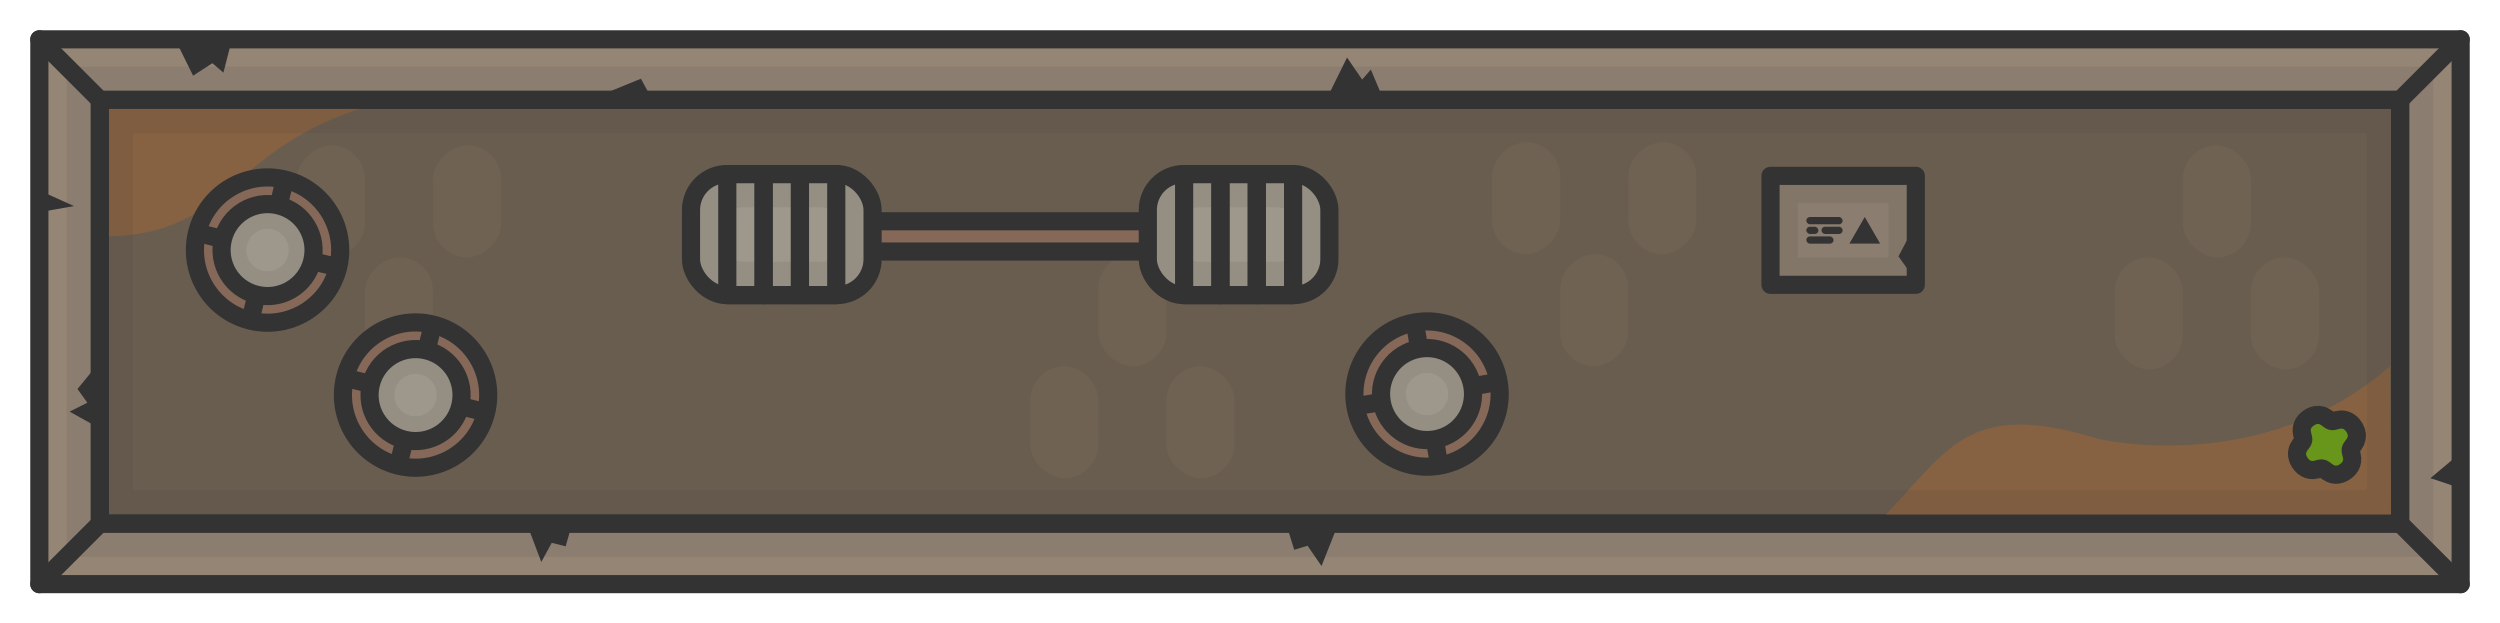 <?xml version="1.0" encoding="UTF-8" standalone="no"?>
<!-- Created with Inkscape (http://www.inkscape.org/) -->

<svg
   width="2065mm"
   height="515mm"
   viewBox="0 0 2065 515"
   version="1.1"
   id="svg8079"
   sodipodi:docname="industrialbuilding6.svg"
   inkscape:version="1.3 (0e150ed, 2023-07-21)"
   xmlns:inkscape="http://www.inkscape.org/namespaces/inkscape"
   xmlns:sodipodi="http://sodipodi.sourceforge.net/DTD/sodipodi-0.dtd"
   xmlns:xlink="http://www.w3.org/1999/xlink"
   xmlns="http://www.w3.org/2000/svg"
   xmlns:svg="http://www.w3.org/2000/svg">
  <sodipodi:namedview
     id="namedview8081"
     pagecolor="#ffffff"
     bordercolor="#666666"
     borderopacity="1.0"
     inkscape:pageshadow="2"
     inkscape:pageopacity="0.0"
     inkscape:pagecheckerboard="0"
     inkscape:document-units="mm"
     showgrid="false"
     inkscape:zoom="0.041586606"
     inkscape:cx="4833.2869"
     inkscape:cy="1683.2343"
     inkscape:window-width="1440"
     inkscape:window-height="765"
     inkscape:window-x="0"
     inkscape:window-y="25"
     inkscape:window-maximized="1"
     inkscape:current-layer="layer1"
     inkscape:showpageshadow="2"
     inkscape:deskcolor="#d1d1d1"
     showguides="false" />
  <defs
     id="defs8076">
    <clipPath
       clipPathUnits="userSpaceOnUse"
       id="clipath_lpe_path-effect7-2">
      <circle
         style="display:none;fill:#333333;fill-opacity:0.15;stroke:#333333;stroke-width:0;stroke-linecap:butt;stroke-linejoin:bevel;stroke-dasharray:none;stroke-opacity:1"
         id="circle1"
         cx="1043.575"
         cy="447.43"
         r="17.5" />
    </clipPath>
    <inkscape:path-effect
       effect="powerclip"
       id="path-effect7-2"
       is_visible="true"
       lpeversion="1"
       inverse="true"
       flatten="false"
       hide_clip="false"
       message="Use fill-rule evenodd on &lt;b&gt;fill and stroke&lt;/b&gt; dialogue if no flatten result after convert clip to paths." />
    <clipPath
       clipPathUnits="userSpaceOnUse"
       id="clipPath39">
      <use
         x="0"
         y="0"
         xlink:href="#g38"
         id="use39" />
    </clipPath>
    <clipPath
       clipPathUnits="userSpaceOnUse"
       id="clipPath40">
      <rect
         style="fill:#333333;fill-opacity:1;stroke:#333333;stroke-width:0;stroke-linecap:round;stroke-linejoin:miter;stroke-dasharray:none;stroke-opacity:0.1"
         id="rect40"
         width="269.678"
         height="352.68"
         x="1152.92"
         y="-42.146" />
    </clipPath>
    <clipPath
       clipPathUnits="userSpaceOnUse"
       id="clipPath40-1">
      <rect
         style="fill:#333333;fill-opacity:1;stroke:#333333;stroke-width:0;stroke-linecap:round;stroke-linejoin:miter;stroke-dasharray:none;stroke-opacity:0.1"
         id="rect40-7"
         width="269.678"
         height="352.68"
         x="1152.92"
         y="-42.146" />
    </clipPath>
    <clipPath
       clipPathUnits="userSpaceOnUse"
       id="clipPath43">
      <path
         style="fill:#876242;fill-opacity:1;stroke:#333333;stroke-width:0;stroke-linecap:round;stroke-linejoin:miter;stroke-dasharray:none;stroke-opacity:1"
         d="M 1673.452,-28.31 C 1567.296,64.19 1432.296,31.7 1432.296,31.7 1321.28,-2.444 1308.343,42.874 1249.627,101.722 h 424.578 z"
         id="path44"
         sodipodi:nodetypes="ccccc" />
    </clipPath>
    <clipPath
       clipPathUnits="userSpaceOnUse"
       id="clipPath48">
      <path
         id="path48"
         style="fill:#958575;stroke:#333333;stroke-width:15;stroke-linecap:round"
         d="m -609.243,-961.129 h 26.428 c 14.839,0 26.786,11.946 26.786,26.786 v 146.428 c 0,14.839 -11.946,26.786 -26.786,26.786 h -26.428 c -14.839,0 -26.786,-11.947 -26.786,-26.786 v -146.428 c 0,-14.839 11.947,-26.786 26.786,-26.786 z m -80,0 h 26.428 c 14.839,0 26.786,11.946 26.786,26.786 v 146.428 c 0,14.839 -11.946,26.786 -26.786,26.786 h -26.428 c -14.839,0 -26.786,-11.947 -26.786,-26.786 v -146.428 c 0,-14.839 11.947,-26.786 26.786,-26.786 z m -80,0 h 26.428 c 14.839,0 26.786,11.946 26.786,26.786 v 146.428 c 0,14.839 -11.947,26.786 -26.786,26.786 h -26.428 c -14.839,0 -26.786,-11.947 -26.786,-26.786 v -146.428 c 0,-14.839 11.947,-26.786 26.786,-26.786 z" />
    </clipPath>
    <clipPath
       clipPathUnits="userSpaceOnUse"
       id="clipPath48-7">
      <path
         id="path48-4"
         style="fill:#958575;stroke:#333333;stroke-width:15;stroke-linecap:round"
         d="m -609.243,-961.129 h 26.428 c 14.839,0 26.786,11.946 26.786,26.786 v 146.428 c 0,14.839 -11.946,26.786 -26.786,26.786 h -26.428 c -14.839,0 -26.786,-11.947 -26.786,-26.786 v -146.428 c 0,-14.839 11.947,-26.786 26.786,-26.786 z m -80,0 h 26.428 c 14.839,0 26.786,11.946 26.786,26.786 v 146.428 c 0,14.839 -11.946,26.786 -26.786,26.786 h -26.428 c -14.839,0 -26.786,-11.947 -26.786,-26.786 v -146.428 c 0,-14.839 11.947,-26.786 26.786,-26.786 z m -80,0 h 26.428 c 14.839,0 26.786,11.946 26.786,26.786 v 146.428 c 0,14.839 -11.947,26.786 -26.786,26.786 h -26.428 c -14.839,0 -26.786,-11.947 -26.786,-26.786 v -146.428 c 0,-14.839 11.947,-26.786 26.786,-26.786 z" />
    </clipPath>
    <clipPath
       clipPathUnits="userSpaceOnUse"
       id="clipPath40-1-7">
      <rect
         style="fill:#333333;fill-opacity:1;stroke:#333333;stroke-width:0;stroke-linecap:round;stroke-linejoin:miter;stroke-dasharray:none;stroke-opacity:0.1"
         id="rect40-7-1"
         width="269.678"
         height="352.68"
         x="1152.92"
         y="-42.146" />
    </clipPath>
    <clipPath
       clipPathUnits="userSpaceOnUse"
       id="clipPath40-8">
      <rect
         style="fill:#333333;fill-opacity:1;stroke:#333333;stroke-width:0;stroke-linecap:round;stroke-linejoin:miter;stroke-dasharray:none;stroke-opacity:0.1"
         id="rect40-78"
         width="269.678"
         height="352.68"
         x="1152.92"
         y="-42.146" />
    </clipPath>
    <clipPath
       clipPathUnits="userSpaceOnUse"
       id="clipPath40-1-1">
      <rect
         style="fill:#333333;fill-opacity:1;stroke:#333333;stroke-width:0;stroke-linecap:round;stroke-linejoin:miter;stroke-dasharray:none;stroke-opacity:0.1"
         id="rect40-7-6"
         width="269.678"
         height="352.68"
         x="1152.92"
         y="-42.146" />
    </clipPath>
    <clipPath
       clipPathUnits="userSpaceOnUse"
       id="clipPath40-12">
      <rect
         style="fill:#333333;fill-opacity:1;stroke:#333333;stroke-width:0;stroke-linecap:round;stroke-linejoin:miter;stroke-dasharray:none;stroke-opacity:0.1"
         id="rect40-0"
         width="269.678"
         height="352.68"
         x="1152.92"
         y="-42.146" />
    </clipPath>
    <clipPath
       clipPathUnits="userSpaceOnUse"
       id="clipPath40-1-1-3">
      <rect
         style="fill:#333333;fill-opacity:1;stroke:#333333;stroke-width:0;stroke-linecap:round;stroke-linejoin:miter;stroke-dasharray:none;stroke-opacity:0.1"
         id="rect40-7-6-2"
         width="269.678"
         height="352.68"
         x="1152.92"
         y="-42.146" />
    </clipPath>
    <clipPath
       clipPathUnits="userSpaceOnUse"
       id="clipPath40-12-5">
      <rect
         style="fill:#333333;fill-opacity:1;stroke:#333333;stroke-width:0;stroke-linecap:round;stroke-linejoin:miter;stroke-dasharray:none;stroke-opacity:0.1"
         id="rect40-0-6"
         width="269.678"
         height="352.68"
         x="1152.92"
         y="-42.146" />
    </clipPath>
    <clipPath
       clipPathUnits="userSpaceOnUse"
       id="clipPath2-7-5">
      <rect
         style="fill:#958575;fill-opacity:1;stroke:#333333;stroke-width:15;stroke-linecap:round;stroke-linejoin:round"
         id="rect2-3-9"
         width="120"
         height="90"
         x="-309.765"
         y="160"
         ry="0" />
    </clipPath>
  </defs>
  <g
     inkscape:label="Layer 1"
     inkscape:groupmode="layer"
     id="layer1">
    <rect
       style="fill:#958575;fill-opacity:1;stroke:#333333;stroke-width:15;stroke-linecap:round;stroke-linejoin:round;stroke-dasharray:none;stroke-opacity:1"
       id="rect3"
       width="2000"
       height="450"
       x="32.5"
       y="32.5" />
    <rect
       style="fill:#695d4f;fill-opacity:1;stroke:#333333;stroke-width:15;stroke-linecap:round;stroke-linejoin:round;stroke-dasharray:none;stroke-opacity:1"
       id="rect3-3"
       width="1900"
       height="350"
       x="82.5"
       y="82.5" />
    <path
       style="fill:#695d4f;fill-opacity:1;stroke:#333333;stroke-width:15;stroke-linecap:round;stroke-linejoin:round;stroke-dasharray:none;stroke-opacity:1"
       d="m 32.5,32.5 50,50"
       id="path12" />
    <path
       style="fill:#695d4f;fill-opacity:1;stroke:#333333;stroke-width:15;stroke-linecap:round;stroke-linejoin:round;stroke-dasharray:none;stroke-opacity:1"
       d="m 1982.5,432.5 50,50"
       id="path27" />
    <path
       style="fill:#695d4f;fill-opacity:1;stroke:#333333;stroke-width:15;stroke-linecap:round;stroke-linejoin:round;stroke-dasharray:none;stroke-opacity:1"
       d="m 1982.5,82.5 50,-50"
       id="path28" />
    <path
       style="fill:#695d4f;fill-opacity:1;stroke:#333333;stroke-width:15;stroke-linecap:round;stroke-linejoin:round;stroke-dasharray:none;stroke-opacity:1"
       d="m 32.5,482.5 50,-50"
       id="path29" />
    <g
       id="g1750-0-51"
       transform="matrix(5,0,0,5.022,-81.389,-19.127)"
       style="fill:#6f6253;fill-opacity:1">
      <rect
         style="fill:#6f6253;fill-opacity:1;fill-rule:evenodd;stroke:#333333;stroke-width:0;stroke-linecap:round;stroke-linejoin:round;stroke-miterlimit:4;stroke-dasharray:none;stroke-dashoffset:188.976;stroke-opacity:1"
         id="rect3130-1-8"
         width="18.419"
         height="11.245"
         x="27.71"
         y="-99.071"
         ry="5.623"
         transform="rotate(90)" />
      <rect
         style="fill:#6f6253;fill-opacity:1;fill-rule:evenodd;stroke:#333333;stroke-width:0;stroke-linecap:round;stroke-linejoin:round;stroke-miterlimit:4;stroke-dasharray:none;stroke-dashoffset:188.976;stroke-opacity:1"
         id="rect3130-7-5-45"
         width="18.419"
         height="11.245"
         x="46.129"
         y="-87.825"
         ry="5.623"
         transform="rotate(90)" />
      <rect
         style="fill:#6f6253;fill-opacity:1;fill-rule:evenodd;stroke:#333333;stroke-width:0;stroke-linecap:round;stroke-linejoin:round;stroke-miterlimit:4;stroke-dasharray:none;stroke-dashoffset:188.976;stroke-opacity:1"
         id="rect3130-5-6-8"
         width="18.419"
         height="11.245"
         x="27.71"
         y="-76.58"
         ry="5.623"
         transform="rotate(90)" />
    </g>
    <g
       id="g1750-0-9"
       transform="matrix(5,0,0,-5.022,524.363,534.128)"
       style="fill:#6f6253;fill-opacity:1">
      <rect
         style="fill:#6f6253;fill-opacity:1;fill-rule:evenodd;stroke:#333333;stroke-width:0;stroke-linecap:round;stroke-linejoin:round;stroke-miterlimit:4;stroke-dasharray:none;stroke-dashoffset:188.976;stroke-opacity:1"
         id="rect3130-1-0"
         width="18.419"
         height="11.245"
         x="27.71"
         y="-99.071"
         ry="5.623"
         transform="rotate(90)" />
      <rect
         style="fill:#6f6253;fill-opacity:1;fill-rule:evenodd;stroke:#333333;stroke-width:0;stroke-linecap:round;stroke-linejoin:round;stroke-miterlimit:4;stroke-dasharray:none;stroke-dashoffset:188.976;stroke-opacity:1"
         id="rect3130-7-5-0"
         width="18.419"
         height="11.245"
         x="46.129"
         y="-87.825"
         ry="5.623"
         transform="rotate(90)" />
      <rect
         style="fill:#6f6253;fill-opacity:1;fill-rule:evenodd;stroke:#333333;stroke-width:0;stroke-linecap:round;stroke-linejoin:round;stroke-miterlimit:4;stroke-dasharray:none;stroke-dashoffset:188.976;stroke-opacity:1"
         id="rect3130-5-6-3"
         width="18.419"
         height="11.245"
         x="27.71"
         y="-76.58"
         ry="5.623"
         transform="rotate(90)" />
    </g>
    <g
       id="g1750-0-9-2"
       transform="matrix(5,0,0,-5.022,1420.106,444.281)"
       style="fill:#6f6253;fill-opacity:1">
      <rect
         style="fill:#6f6253;fill-opacity:1;fill-rule:evenodd;stroke:#333333;stroke-width:0;stroke-linecap:round;stroke-linejoin:round;stroke-miterlimit:4;stroke-dasharray:none;stroke-dashoffset:188.976;stroke-opacity:1"
         id="rect3130-1-0-7"
         width="18.419"
         height="11.245"
         x="27.71"
         y="-99.071"
         ry="5.623"
         transform="rotate(90)" />
      <rect
         style="fill:#6f6253;fill-opacity:1;fill-rule:evenodd;stroke:#333333;stroke-width:0;stroke-linecap:round;stroke-linejoin:round;stroke-miterlimit:4;stroke-dasharray:none;stroke-dashoffset:188.976;stroke-opacity:1"
         id="rect3130-7-5-0-0"
         width="18.419"
         height="11.245"
         x="46.129"
         y="-87.825"
         ry="5.623"
         transform="rotate(90)" />
      <rect
         style="fill:#6f6253;fill-opacity:1;fill-rule:evenodd;stroke:#333333;stroke-width:0;stroke-linecap:round;stroke-linejoin:round;stroke-miterlimit:4;stroke-dasharray:none;stroke-dashoffset:188.976;stroke-opacity:1"
         id="rect3130-5-6-3-3"
         width="18.419"
         height="11.245"
         x="27.71"
         y="-76.58"
         ry="5.623"
         transform="rotate(90)" />
    </g>
    <g
       id="g1750-0-9-9"
       transform="matrix(5,0,0,5.022,905.822,-21.693)"
       style="fill:#6f6253;fill-opacity:1">
      <rect
         style="fill:#6f6253;fill-opacity:1;fill-rule:evenodd;stroke:#333333;stroke-width:0;stroke-linecap:round;stroke-linejoin:round;stroke-miterlimit:4;stroke-dasharray:none;stroke-dashoffset:188.976;stroke-opacity:1"
         id="rect3130-1-0-9"
         width="18.419"
         height="11.245"
         x="27.71"
         y="-99.071"
         ry="5.623"
         transform="rotate(90)" />
      <rect
         style="fill:#6f6253;fill-opacity:1;fill-rule:evenodd;stroke:#333333;stroke-width:0;stroke-linecap:round;stroke-linejoin:round;stroke-miterlimit:4;stroke-dasharray:none;stroke-dashoffset:188.976;stroke-opacity:1"
         id="rect3130-7-5-0-9"
         width="18.419"
         height="11.245"
         x="46.129"
         y="-87.825"
         ry="5.623"
         transform="rotate(90)" />
      <rect
         style="fill:#6f6253;fill-opacity:1;fill-rule:evenodd;stroke:#333333;stroke-width:0;stroke-linecap:round;stroke-linejoin:round;stroke-miterlimit:4;stroke-dasharray:none;stroke-dashoffset:188.976;stroke-opacity:1"
         id="rect3130-5-6-3-1"
         width="18.419"
         height="11.245"
         x="27.71"
         y="-76.58"
         ry="5.623"
         transform="rotate(90)" />
    </g>
    <path
       style="fill:#333333;fill-opacity:1;stroke:#b0aaa1;stroke-width:0;stroke-linejoin:round;stroke-dasharray:none;stroke-opacity:1"
       d="m 147.135,37.502 12.371,25 15.92,-10.305 9.125,7.805 5.754,-22.5 z"
       id="path23-7"
       sodipodi:nodetypes="cccccc" />
    <path
       style="fill:#333333;fill-opacity:1;stroke:#333333;stroke-width:0;stroke-linecap:round;stroke-linejoin:miter;stroke-dasharray:none;stroke-opacity:0.1"
       d="M 32.5,157.312 61.112,170.222 32.5,175.254 Z"
       id="path31" />
    <path
       style="fill:#333333;fill-opacity:1;stroke:#333333;stroke-width:0;stroke-linecap:round;stroke-linejoin:miter;stroke-dasharray:none;stroke-opacity:0.1"
       d="m 82.5,298.766 -18.511,22.537 8.152,11.324 -14.64,7.376 25,13.906 z"
       id="path32" />
    <path
       style="fill:#333333;fill-opacity:1;stroke:#333333;stroke-width:0;stroke-linecap:round;stroke-linejoin:miter;stroke-dasharray:none;stroke-opacity:0.1"
       d="m 435.124,432.5 11.988,31.694 8.631,-15.824 11.508,2.877 5.275,-18.748 z"
       id="path33" />
    <path
       style="fill:#333333;fill-opacity:1;stroke:#333333;stroke-width:0;stroke-linecap:round;stroke-linejoin:miter;stroke-dasharray:none;stroke-opacity:0.1"
       d="m 1105.469,432.5 -13.906,35.051 -11.508,-16.783 -11.029,3.357 -6.713,-21.625 z"
       id="path34" />
    <path
       style="fill:#333333;fill-opacity:1;stroke:#333333;stroke-width:0;stroke-linecap:round;stroke-linejoin:miter;stroke-dasharray:none;stroke-opacity:0.1"
       d="m 2032.5,403.297 -25,-8.33 25,-20.919 z"
       id="path35" />
    <path
       style="fill:#333333;fill-opacity:1;stroke:#333333;stroke-width:0;stroke-linecap:round;stroke-linejoin:miter;stroke-dasharray:none;stroke-opacity:0.1"
       d="m 1142.87,82.5 -10.549,-25 -7.192,8.227 L 1112.661,47.506 1095.399,82.5 Z"
       id="path36" />
    <path
       style="fill:#333333;fill-opacity:1;stroke:#333333;stroke-width:0;stroke-linecap:round;stroke-linejoin:miter;stroke-dasharray:none;stroke-opacity:0.1"
       d="M 486.674,82.5 529.395,65.003 538.889,82.5 Z"
       id="path37" />
    <path
       style="fill:#876242;fill-opacity:1;stroke:#333333;stroke-width:0;stroke-linecap:round;stroke-linejoin:miter;stroke-dasharray:none;stroke-opacity:1"
       d="m 1974.246,302.467 c -106.156,92.5 -241.156,60.011 -241.156,60.011 -111.016,-34.144 -123.953,11.174 -182.669,70.022 h 424.578 z"
       id="path41"
       sodipodi:nodetypes="ccccc" />
    <path
       style="fill:#876242;fill-opacity:1;stroke:#333333;stroke-width:0;stroke-linecap:round;stroke-linejoin:miter;stroke-dasharray:none;stroke-opacity:1"
       d="m 83.181,195.379 c 117.91,0 100.451,-84.015 252.487,-115.723 l -252.036,1e-5 z"
       id="path42-1"
       sodipodi:nodetypes="cccc" />
    <rect
       style="fill:none;fill-opacity:1;stroke:#333333;stroke-width:55;stroke-linecap:round;stroke-linejoin:miter;stroke-dasharray:none;stroke-opacity:0.1"
       id="rect3-3-5"
       width="1900"
       height="350"
       x="82.5"
       y="82.5" />
    <rect
       style="fill:none;fill-opacity:1;stroke:#333333;stroke-width:15;stroke-linecap:round;stroke-linejoin:round;stroke-dasharray:none;stroke-opacity:1"
       id="rect3-3-0"
       width="1900"
       height="350"
       x="82.5"
       y="82.5" />
    <g
       id="g37-7"
       transform="rotate(68.489,40.477,-469.524)">
      <circle
         style="fill:#856858;fill-opacity:1;stroke:#333333;stroke-width:15;stroke-linejoin:round;stroke-dasharray:none;stroke-opacity:1"
         id="path14-4-9-9"
         cx="462.288"
         cy="-890.426"
         r="60"
         transform="rotate(35.312)" />
      <path
         style="fill:none;fill-opacity:1;stroke:#333333;stroke-width:15;stroke-linejoin:round;stroke-dasharray:none;stroke-opacity:1"
         d="m 926.61,-508.345 -69.364,97.922"
         id="path15-8-4-5" />
      <path
         style="fill:none;fill-opacity:1;stroke:#333333;stroke-width:15;stroke-linejoin:round;stroke-dasharray:none;stroke-opacity:1"
         d="m 940.889,-424.702 -97.922,-69.364"
         id="path15-7-5-4-5" />
      <circle
         style="fill:#9e988c;fill-opacity:1;stroke:#333333;stroke-width:15;stroke-linejoin:round;stroke-dasharray:none;stroke-opacity:1"
         id="path14-8-1-0-8"
         cx="462.288"
         cy="-890.426"
         r="38"
         transform="rotate(35.312)" />
      <circle
         style="fill:none;fill-opacity:1;stroke:#333333;stroke-width:15;stroke-linejoin:round;stroke-dasharray:none;stroke-opacity:0.1"
         id="path14-8-0-4-4-5"
         cx="462.288"
         cy="-890.426"
         r="25"
         transform="rotate(35.312)" />
    </g>
    <g
       id="g37-7-1"
       transform="rotate(44.963,87.023,279.573)">
      <circle
         style="fill:#856858;fill-opacity:1;stroke:#333333;stroke-width:15;stroke-linejoin:round;stroke-dasharray:none;stroke-opacity:1"
         id="path14-4-9-9-3"
         cx="462.288"
         cy="-890.426"
         r="60"
         transform="rotate(35.312)" />
      <path
         style="fill:none;fill-opacity:1;stroke:#333333;stroke-width:15;stroke-linejoin:round;stroke-dasharray:none;stroke-opacity:1"
         d="m 926.61,-508.345 -69.364,97.922"
         id="path15-8-4-5-84" />
      <path
         style="fill:none;fill-opacity:1;stroke:#333333;stroke-width:15;stroke-linejoin:round;stroke-dasharray:none;stroke-opacity:1"
         d="m 940.889,-424.702 -97.922,-69.364"
         id="path15-7-5-4-5-8" />
      <circle
         style="fill:#9e988c;fill-opacity:1;stroke:#333333;stroke-width:15;stroke-linejoin:round;stroke-dasharray:none;stroke-opacity:1"
         id="path14-8-1-0-8-0"
         cx="462.288"
         cy="-890.426"
         r="38"
         transform="rotate(35.312)" />
      <circle
         style="fill:none;fill-opacity:1;stroke:#333333;stroke-width:15;stroke-linejoin:round;stroke-dasharray:none;stroke-opacity:0.1"
         id="path14-8-0-4-4-5-4"
         cx="462.288"
         cy="-890.426"
         r="25"
         transform="rotate(35.312)" />
    </g>
    <g
       id="g46"
       transform="translate(-386.744,626.266)">
      <g
         id="g40"
         transform="matrix(1.427,0,0,1,-286.404,0)">
        <g
           id="g39-8"
           clip-path="url(#clipPath40-1)"
           transform="translate(-212.807,-458.766)"
           style="stroke:#333333;stroke-width:30;stroke-dasharray:none;stroke-opacity:1">
          <g
             inkscape:label="Clip"
             id="g38-8"
             style="stroke:#333333;stroke-width:30;stroke-dasharray:none;stroke-opacity:1">
            <path
               id="path13-7-7"
               style="color:#000000;fill:#856858;fill-opacity:1;stroke:#333333;stroke-width:30;stroke-linejoin:round;stroke-dasharray:none;stroke-opacity:1"
               d="m 1121.352,22.754 c -22.073,0 -40,17.927 -40,40 v 150 c 0,13.625 6.843,25.655 17.262,32.879 v -13.236 c -4.525,-5.246 -7.263,-12.087 -7.263,-19.643 V 62.754 c 0,-16.706 13.294,-30 30,-30 h 340.832 c 8.059,0 15.305,3.115 20.667,8.193 h 12.83 c -7.142,-10.94 -19.472,-18.193 -33.497,-18.193 z" />
          </g>
        </g>
        <g
           id="g39"
           clip-path="url(#clipPath40)"
           transform="translate(-212.807,-458.767)">
          <g
             inkscape:label="Clip"
             id="g38">
            <path
               id="path13-7"
               style="color:#000000;fill:#856858;fill-opacity:1;stroke-linejoin:round;-inkscape-stroke:none"
               d="m 1121.352,22.754 c -22.073,0 -40,17.927 -40,40 v 150 c 0,13.625 6.843,25.655 17.262,32.879 v -13.236 c -4.525,-5.246 -7.263,-12.087 -7.263,-19.643 V 62.754 c 0,-16.706 13.294,-30 30,-30 h 340.832 c 8.059,0 15.305,3.115 20.667,8.193 h 12.83 c -7.142,-10.94 -19.472,-18.193 -33.497,-18.193 z" />
          </g>
        </g>
      </g>
      <g
         id="g12-6-5-7"
         transform="rotate(180,680.288,151.945)">
        <rect
           style="fill:#9e988c;fill-opacity:1;stroke:#333333;stroke-width:15;stroke-linejoin:round;stroke-dasharray:none;stroke-opacity:1"
           id="rect10-0-8-9"
           width="150"
           height="100"
           x="253.077"
           y="686.39"
           ry="29.694" />
        <rect
           style="fill:none;fill-opacity:1;stroke:#333333;stroke-width:30;stroke-linejoin:round;stroke-dasharray:none;stroke-opacity:0.1"
           id="rect10-9-0-3-2"
           width="125"
           height="75"
           x="265.577"
           y="698.89"
           ry="29.694" />
        <g
           id="g11-7-1-2"
           transform="translate(-15)">
          <rect
             style="fill:none;fill-opacity:1;stroke:#333333;stroke-width:15;stroke-linejoin:round;stroke-dasharray:none;stroke-opacity:1"
             id="rect11-6-1-5"
             width="30"
             height="100"
             x="298.077"
             y="686.39"
             ry="0" />
          <rect
             style="fill:none;fill-opacity:1;stroke:#333333;stroke-width:15;stroke-linejoin:round;stroke-dasharray:none;stroke-opacity:1"
             id="rect11-2-8-0-4"
             width="30"
             height="100"
             x="328.077"
             y="686.39"
             ry="0" />
          <rect
             style="fill:none;fill-opacity:1;stroke:#333333;stroke-width:15;stroke-linejoin:round;stroke-dasharray:none;stroke-opacity:1"
             id="rect11-0-0-8-2"
             width="30"
             height="100"
             x="358.077"
             y="686.39"
             ry="0" />
        </g>
      </g>
      <g
         id="g12-6-5-7-0"
         transform="rotate(180,868.956,151.945)">
        <rect
           style="fill:#9e988c;fill-opacity:1;stroke:#333333;stroke-width:15;stroke-linejoin:round;stroke-dasharray:none;stroke-opacity:1"
           id="rect10-0-8-9-9"
           width="150"
           height="100"
           x="253.077"
           y="686.39"
           ry="29.694" />
        <rect
           style="fill:none;fill-opacity:1;stroke:#333333;stroke-width:30;stroke-linejoin:round;stroke-dasharray:none;stroke-opacity:0.1"
           id="rect10-9-0-3-2-8"
           width="125"
           height="75"
           x="265.577"
           y="698.89"
           ry="29.694" />
        <g
           id="g11-7-1-2-6"
           transform="translate(-15)">
          <rect
             style="fill:none;fill-opacity:1;stroke:#333333;stroke-width:15;stroke-linejoin:round;stroke-dasharray:none;stroke-opacity:1"
             id="rect11-6-1-5-9"
             width="30"
             height="100"
             x="298.077"
             y="686.39"
             ry="0" />
          <rect
             style="fill:none;fill-opacity:1;stroke:#333333;stroke-width:15;stroke-linejoin:round;stroke-dasharray:none;stroke-opacity:1"
             id="rect11-2-8-0-4-5"
             width="30"
             height="100"
             x="328.077"
             y="686.39"
             ry="0" />
          <rect
             style="fill:none;fill-opacity:1;stroke:#333333;stroke-width:15;stroke-linejoin:round;stroke-dasharray:none;stroke-opacity:1"
             id="rect11-0-0-8-2-7"
             width="30"
             height="100"
             x="358.077"
             y="686.39"
             ry="0" />
        </g>
      </g>
    </g>
    <g
       id="g37"
       transform="rotate(68.489,67.322,-619.201)">
      <circle
         style="fill:#856858;fill-opacity:1;stroke:#333333;stroke-width:15;stroke-linejoin:round;stroke-dasharray:none;stroke-opacity:1"
         id="path14-4-9"
         cx="462.288"
         cy="-890.426"
         r="60"
         transform="rotate(35.312)" />
      <path
         style="fill:none;fill-opacity:1;stroke:#333333;stroke-width:15;stroke-linejoin:round;stroke-dasharray:none;stroke-opacity:1"
         d="m 926.61,-508.345 -69.364,97.922"
         id="path15-8-4" />
      <path
         style="fill:none;fill-opacity:1;stroke:#333333;stroke-width:15;stroke-linejoin:round;stroke-dasharray:none;stroke-opacity:1"
         d="m 940.889,-424.702 -97.922,-69.364"
         id="path15-7-5-4" />
      <circle
         style="fill:#9e988c;fill-opacity:1;stroke:#333333;stroke-width:15;stroke-linejoin:round;stroke-dasharray:none;stroke-opacity:1"
         id="path14-8-1-0"
         cx="462.288"
         cy="-890.426"
         r="38"
         transform="rotate(35.312)" />
      <circle
         style="fill:none;fill-opacity:1;stroke:#333333;stroke-width:15;stroke-linejoin:round;stroke-dasharray:none;stroke-opacity:0.1"
         id="path14-8-0-4-4"
         cx="462.288"
         cy="-890.426"
         r="25"
         transform="rotate(35.312)" />
    </g>
    <g
       id="g2-8"
       transform="rotate(-25.166,1738.62,-4518.069)">
      <path
         sodipodi:type="star"
         style="fill:#67961b;fill-opacity:1;stroke:#333333;stroke-width:38.143;stroke-linecap:round;stroke-linejoin:miter;stroke-dasharray:none;stroke-opacity:1"
         id="path16-5"
         inkscape:flatsided="false"
         sodipodi:sides="4"
         sodipodi:cx="-513.33636"
         sodipodi:cy="-179.70163"
         sodipodi:r1="24.496916"
         sodipodi:r2="15.922995"
         sodipodi:arg1="0.083141232"
         sodipodi:arg2="0.8685394"
         inkscape:rounded="0.5"
         inkscape:randomized="0"
         d="m -488.924,-177.667 c -0.722,8.659 -7.494,4.508 -14.127,10.121 -6.633,5.613 -3.661,12.978 -12.32,12.257 -8.659,-0.722 -4.508,-7.494 -10.121,-14.127 -5.613,-6.633 -12.979,-3.661 -12.257,-12.32 0.722,-8.659 7.494,-4.508 14.127,-10.121 6.633,-5.613 3.661,-12.978 12.32,-12.257 8.659,0.722 4.508,7.494 10.121,14.127 5.613,6.633 12.979,3.661 12.257,12.32 z"
         inkscape:transform-center-x="-1.0697112e-05"
         inkscape:transform-center-y="1.049519e-06"
         transform="matrix(-0.765,0.183,-0.183,-0.765,-598.449,-61.854)" />
      <path
         sodipodi:type="star"
         style="fill:#67961b;fill-opacity:1;stroke:#333333;stroke-width:0;stroke-linecap:round;stroke-linejoin:miter;stroke-dasharray:none;stroke-opacity:1"
         id="path16-0-6"
         inkscape:flatsided="false"
         sodipodi:sides="4"
         sodipodi:cx="-513.33636"
         sodipodi:cy="-179.70163"
         sodipodi:r1="24.496916"
         sodipodi:r2="15.922995"
         sodipodi:arg1="0.083141232"
         sodipodi:arg2="0.8685394"
         inkscape:rounded="0.5"
         inkscape:randomized="0"
         d="m -488.924,-177.667 c -0.722,8.659 -7.494,4.508 -14.127,10.121 -6.633,5.613 -3.661,12.978 -12.32,12.257 -8.659,-0.722 -4.508,-7.494 -10.121,-14.127 -5.613,-6.633 -12.979,-3.661 -12.257,-12.32 0.722,-8.659 7.494,-4.508 14.127,-10.121 6.633,-5.613 3.661,-12.978 12.32,-12.257 8.659,0.722 4.508,7.494 10.121,14.127 5.613,6.633 12.979,3.661 12.257,12.32 z"
         inkscape:transform-center-x="-1.0697112e-05"
         inkscape:transform-center-y="1.049519e-06"
         transform="matrix(-0.765,0.183,-0.183,-0.765,-598.449,-61.854)" />
    </g>
    <g
       id="g50"
       transform="translate(572.443,-891.747)">
      <rect
         style="fill:#8b7d6f;fill-opacity:1;stroke:#333333;stroke-width:15;stroke-linecap:round;stroke-linejoin:round"
         id="rect1-3-5"
         width="120"
         height="90"
         x="890"
         y="1037"
         ry="0" />
      <path
         style="color:#000000;fill:#333333;fill-opacity:0.1;stroke-linecap:round;stroke-linejoin:round;-inkscape-stroke:none"
         d="m -309.765,137.5 a 22.502,22.502 0 0 0 -22.5,22.5 v 90 a 22.502,22.502 0 0 0 22.5,22.5 h 120 a 22.502,22.502 0 0 0 22.5,-22.5 v -90 a 22.502,22.502 0 0 0 -22.5,-22.5 z m 22.5,45 h 75 v 45 h -75 z"
         id="rect1-4-6"
         clip-path="url(#clipPath2-7-5)"
         transform="translate(1199.765,877)" />
      <path
         style="fill:#333333;fill-opacity:1;stroke:none;stroke-width:0.265px;stroke-linecap:butt;stroke-linejoin:miter;stroke-opacity:1"
         d="m 1010.083,1123.771 -14.388,-20.279 14.388,-27.299 z"
         id="path2-3" />
      <g
         id="g6-8"
         transform="matrix(1,0,0,1,740.609,877.431)">
        <rect
           style="fill:#333333;fill-opacity:1;stroke:none;stroke-width:54;stroke-linecap:round;stroke-linejoin:round;stroke-dasharray:none;stroke-opacity:1"
           id="rect4-5"
           width="30"
           height="6"
           x="178.956"
           y="193.573"
           ry="3" />
        <rect
           style="fill:#333333;fill-opacity:1;stroke:none;stroke-width:54;stroke-linecap:round;stroke-linejoin:round;stroke-dasharray:none;stroke-opacity:1"
           id="rect4-8-37"
           width="10"
           height="6"
           x="178.956"
           y="201.574"
           ry="3" />
        <rect
           style="fill:#333333;fill-opacity:1;stroke:none;stroke-width:54;stroke-linecap:round;stroke-linejoin:round;stroke-dasharray:none;stroke-opacity:1"
           id="rect4-8-3-6"
           width="17.5"
           height="6"
           x="191.456"
           y="201.574"
           ry="3" />
        <rect
           style="fill:#333333;fill-opacity:1;stroke:none;stroke-width:54;stroke-linecap:round;stroke-linejoin:round;stroke-dasharray:none;stroke-opacity:1"
           id="rect4-8-3-4-8"
           width="22.5"
           height="6"
           x="178.956"
           y="209.574"
           ry="3" />
      </g>
      <path
         sodipodi:type="star"
         style="fill:#333333;fill-opacity:1;stroke:none;stroke-width:15;stroke-linejoin:round;stroke-dasharray:none;stroke-opacity:1"
         id="path50"
         inkscape:flatsided="false"
         sodipodi:sides="3"
         sodipodi:cx="962.06476"
         sodipodi:cy="1127.0001"
         sodipodi:r1="17.428711"
         sodipodi:r2="8.7143555"
         sodipodi:arg1="0"
         sodipodi:arg2="1.0471976"
         inkscape:rounded="0"
         inkscape:randomized="0"
         d="m 979.493,1127 -13.072,7.547 -13.072,7.547 v -15.094 -15.094 l 13.072,7.547 z"
         inkscape:transform-center-x="-4.3669247e-05"
         inkscape:transform-center-y="-3.6667866"
         transform="matrix(0.729,0.421,0.421,-0.729,-207.96,1502.203)" />
    </g>
  </g>
</svg>
